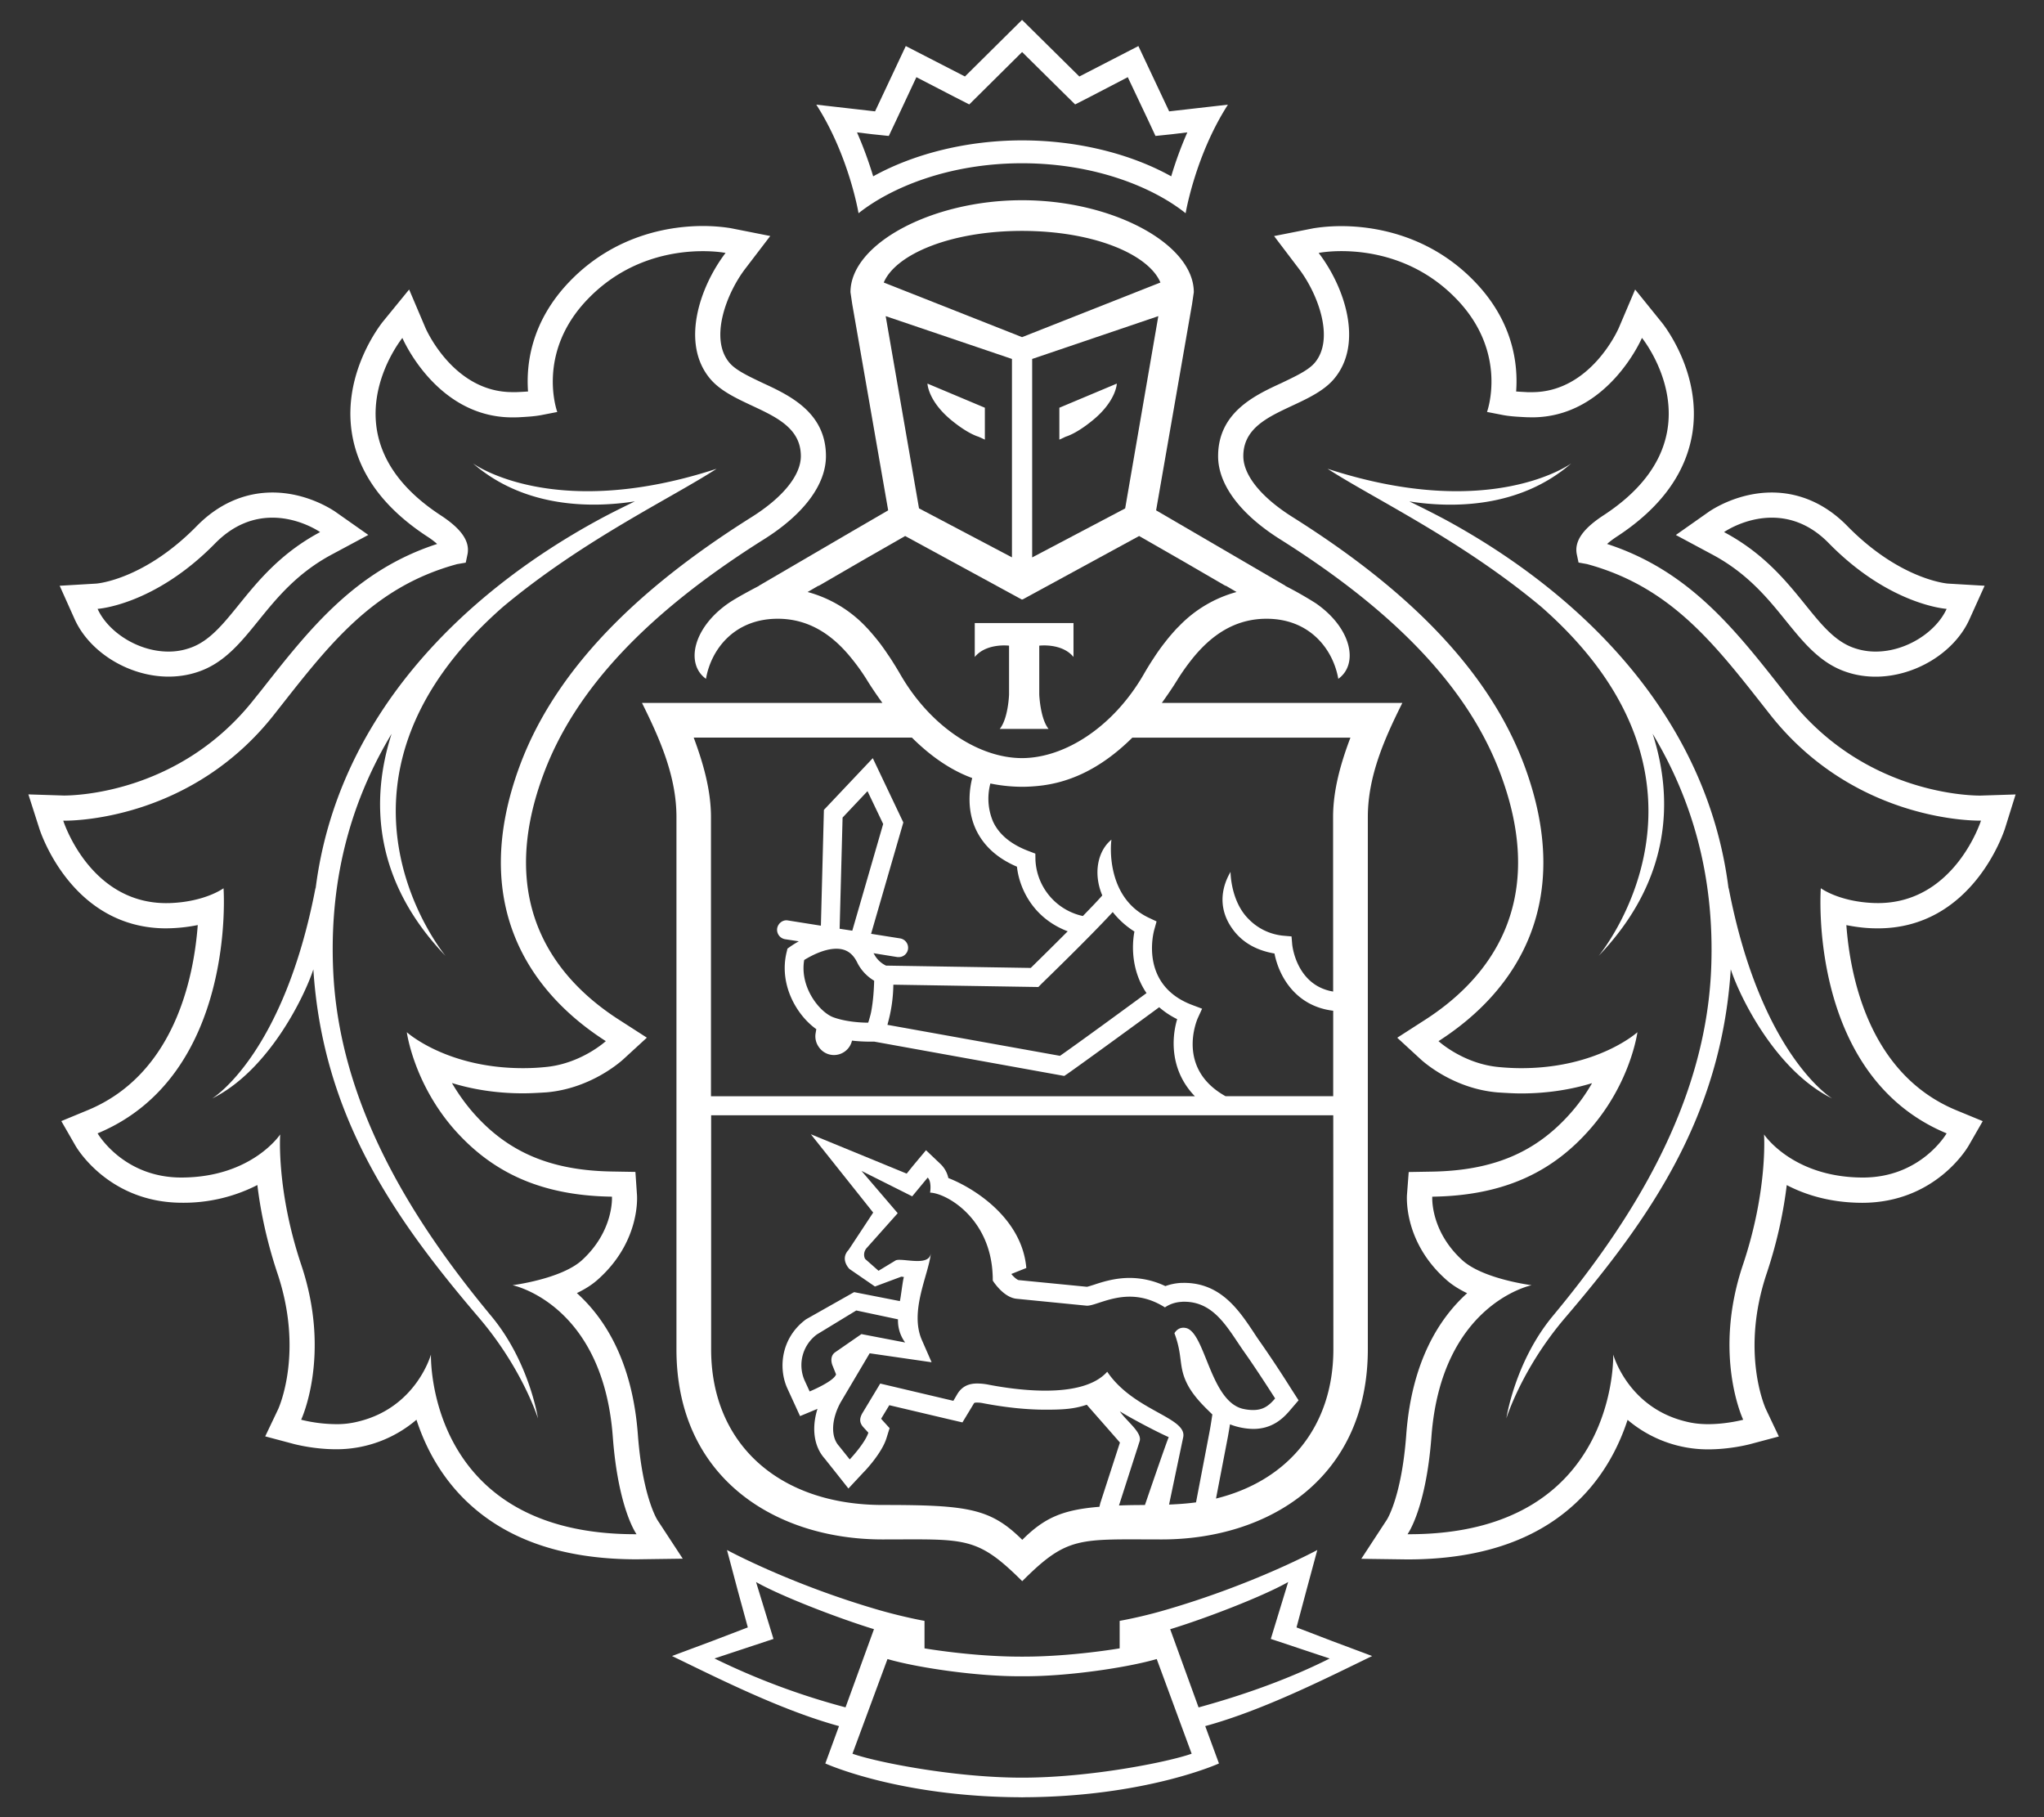 <svg xmlns="http://www.w3.org/2000/svg" width="36" height="32" viewBox="0 0 36 32"><rect x="0" y="0" width="36" height="32" fill="#333333" stroke="none"/><g fill="#FFF"><path d="M11.836 29.162c.805.389 1.92.954 2.941 1.234l-.241.658s1.295.59 3.451.595v.001h.029v-.001c2.159-.006 3.453-.595 3.453-.595l-.242-.658c1.021-.279 2.138-.845 2.94-1.234l-.701-.262-.631-.242.174-.652.192-.711s-1.118.607-2.695 1.062a8.192 8.192 0 0 1-.786.186v.484s-.843.146-1.695.146h-.048c-.853 0-1.694-.146-1.694-.146v-.484s-.339-.059-.786-.186c-1.576-.455-2.693-1.062-2.693-1.062l.189.711.178.652-.633.242-.702.262zm10.852-1.303l-.306 1.002 1.037.345c-.627.315-1.388.608-2.309.861l-.5-1.377c.596-.181 1.62-.571 2.078-.831zm-7.057 1.356c.511.15 1.575.308 2.346.303h.049c.772.005 1.834-.153 2.347-.303l.615 1.667c-.406.145-1.782.422-2.986.422-1.206 0-2.583-.277-2.988-.422l.617-1.667zm-2.008-.354l-.307-1.002c.458.259 1.483.649 2.077.83l-.501 1.377a12.541 12.541 0 0 1-2.308-.861l1.039-.344zm7.259-25.106s.169-1.016.745-1.912l-1.035.118-.542-1.15-1.04.536L18.001.35l-1.006.997-1.042-.536-.541 1.15-1.035-.118c.576.896.744 1.912.744 1.912.572-.454 1.596-.88 2.879-.88 1.286 0 2.314.426 2.882.88zm-5.788-1.424l.273.033.287.03.124-.262.362-.773.671.347.26.133.207-.205.724-.718.726.718.208.205.26-.133.667-.347.366.773.122.262.287-.03.274-.033a6.565 6.565 0 0 0-.284.774c-.724-.403-1.665-.633-2.626-.633-.956 0-1.896.23-2.623.633a6.968 6.968 0 0 0-.285-.774zm17.98 14.017c1.661 0 2.217-1.69 2.24-1.762l.186-.596-.623.02h-.002c-.219 0-2.053-.049-3.353-1.701l-.122-.154c-.849-1.08-1.654-2.107-3.095-2.576.042-.038.101-.084.183-.137.764-.502 1.208-1.113 1.32-1.821.164-1.066-.517-1.917-.547-1.951l-.462-.572-.289.679c-.019.043-.505 1.129-1.528 1.129h-.076c-.07-.004-.137-.007-.203-.012.036-.484-.052-1.234-.733-1.938-.818-.847-1.821-.974-2.345-.974-.28 0-.466.035-.487.037l-.698.138.431.568c.338.438.645 1.246.281 1.668-.117.135-.356.243-.584.353-.471.216-1.114.519-1.114 1.287 0 .497.386 1.017 1.085 1.459 2.069 1.301 3.345 2.659 3.896 4.157.853 2.305-.26 3.62-1.341 4.313l-.485.312.424.39c.057.05.576.508 1.343.573.145.009.284.018.414.018.491 0 .91-.077 1.25-.181a3.17 3.17 0 0 1-.353.499c-.618.715-1.378 1.041-2.47 1.059l-.406.007-.031.407c-.004.082-.034.838.68 1.479.109.1.241.181.38.248-.485.437-.978 1.197-1.073 2.499-.081 1.087-.339 1.489-.343 1.493l-.448.685.811.011c1.34 0 2.366-.37 3.077-1.102.42-.433.66-.923.802-1.356a2.187 2.187 0 0 0 1.415.52c.378 0 .695-.08.731-.089l.518-.138-.229-.483c-.017-.039-.449-1.009.016-2.392.2-.599.302-1.134.352-1.552.326.17.763.31 1.327.312 1.282 0 1.847-.958 1.872-.998l.253-.44-.468-.193c-1.528-.634-1.866-2.338-1.934-3.259.138.027.296.051.474.056l.081.001zm1.211 3.61s-.447.778-1.474.778h-.013c-1.232-.007-1.729-.759-1.729-.759s.071.978-.372 2.297c-.535 1.591.005 2.727.005 2.727s-.288.078-.619.078c-.127 0-.259-.013-.384-.045-1.029-.244-1.286-1.181-1.286-1.181s.095 3.164-3.595 3.164h-.028s.325-.442.421-1.715c.175-2.348 1.765-2.67 1.765-2.67s-.848-.107-1.216-.436c-.575-.521-.534-1.123-.534-1.123 1.298-.018 2.148-.46 2.796-1.21.702-.812.817-1.686.817-1.686s-.698.633-2.047.633c-.119 0-.246-.006-.376-.018-.639-.052-1.08-.458-1.08-.458 1.405-.901 2.39-2.473 1.517-4.84-.7-1.897-2.383-3.314-4.077-4.382-.563-.352-.878-.744-.878-1.08 0-.793 1.128-.818 1.59-1.351.534-.619.199-1.623-.263-2.227 0 0 .156-.032.401-.032.488 0 1.331.123 2.025.842.921.952.539 1.99.539 1.99l.247.048c.147.031.294.037.447.045l.099.002c1.338 0 1.936-1.399 1.936-1.399s1.422 1.749-.672 3.121c-.36.234-.519.452-.477.683l.032.152.149.027c1.518.412 2.286 1.459 3.224 2.649 1.425 1.81 3.439 1.869 3.688 1.869h.027s-.46 1.452-1.815 1.452l-.064-.001c-.622-.022-.942-.261-.942-.261s-.244 3.295 2.216 4.317z"/><path d="M30.154 9.763c.62.33.981.773 1.297 1.165.311.383.606.751 1.068.905.164.056.338.083.516.083.693 0 1.389-.424 1.653-1.012l.266-.589-.643-.038c-.03-.001-.857-.077-1.777-1.016-.378-.386-.836-.588-1.329-.588-.602 0-1.049.301-1.098.332l-.591.416.638.342zm1.053-.647c.309 0 .67.105 1.011.458 1.071 1.087 2.067 1.148 2.067 1.148-.181.401-.706.752-1.249.752a1.15 1.15 0 0 1-.377-.062c-.737-.249-1-1.353-2.294-2.042 0 0 .361-.254.842-.254zm-.762 6.538c-.373-3.009-2.558-5.182-4.989-6.503a17.374 17.374 0 0 0-.634-.321c.74.115 1.932.129 2.852-.67 0 0-1.408 1.036-4.292.095.798.518 2.349 1.249 3.766 2.433 3.54 3.111 1.008 6.145 1.008 6.145 1.272-1.328 1.325-2.75.951-3.912.67 1.115 1.098 2.468 1.031 4.138-.097 2.391-1.412 4.459-2.794 6.121-.665.806-.813 1.797-.813 1.797s.268-.874 1.037-1.774c1.482-1.735 2.749-3.537 2.915-6.134.153.472.785 1.781 1.786 2.275 0 0-1.258-.758-1.824-3.713v.023zm-27.516.694l.08-.002a2.91 2.91 0 0 0 .474-.056c-.069.922-.408 2.625-1.936 3.259l-.467.193.253.44c.024.04.591.998 1.876.998a2.85 2.85 0 0 0 1.324-.312c.05.417.152.952.352 1.551.465 1.383.032 2.354.016 2.392l-.23.483.519.138c.034.008.353.089.73.089a2.168 2.168 0 0 0 1.415-.52c.141.433.382.923.801 1.356.713.733 1.738 1.102 3.077 1.102l.812-.011-.449-.685c-.001-.004-.259-.406-.341-1.493-.096-1.302-.589-2.062-1.075-2.499.14-.067.271-.148.38-.248.714-.642.684-1.397.679-1.479l-.028-.407-.409-.007c-1.089-.017-1.851-.343-2.468-1.059a3.443 3.443 0 0 1-.354-.499c.34.104.756.181 1.249.181.132 0 .27-.008.415-.017.767-.066 1.286-.523 1.344-.573l.425-.39-.485-.312c-1.084-.693-2.193-2.008-1.341-4.313.552-1.499 1.826-2.856 3.898-4.157.699-.442 1.082-.962 1.082-1.459 0-.768-.641-1.07-1.112-1.287-.229-.11-.468-.218-.584-.353-.364-.422-.057-1.23.281-1.668l.434-.568-.702-.139c-.021-.002-.205-.037-.486-.037-.525 0-1.525.127-2.343.974-.681.706-.77 1.455-.735 1.94a6.16 6.16 0 0 1-.202.011h-.075c-1.025 0-1.51-1.086-1.529-1.129l-.288-.678-.467.572c-.026.035-.708.885-.542 1.951.11.708.555 1.319 1.319 1.821.083.053.141.099.183.137-1.442.468-2.247 1.496-3.096 2.576l-.123.153c-1.298 1.652-3.135 1.701-3.355 1.701l-.625-.02.191.596c.022.072.576 1.763 2.238 1.763zm-1.788-1.896c.25 0 2.263-.059 3.687-1.869.938-1.19 1.707-2.237 3.223-2.649l.152-.026.032-.152c.042-.232-.117-.449-.477-.684-2.093-1.372-.671-3.121-.671-3.121S7.682 7.35 9.023 7.35l.098-.001c.151-.009.299-.015.447-.046l.247-.048s-.383-1.038.54-1.991c.694-.719 1.537-.841 2.024-.841.247 0 .4.031.4.031-.461.605-.796 1.608-.262 2.227.462.532 1.588.558 1.588 1.351 0 .336-.314.728-.877 1.08-1.695 1.067-3.377 2.484-4.077 4.382-.873 2.367.112 3.939 1.519 4.84 0 0-.442.406-1.082.458-.13.013-.256.018-.377.018-1.348 0-2.046-.633-2.046-.633s.116.875.814 1.687c.652.749 1.501 1.191 2.799 1.209 0 0 .041.602-.533 1.123-.368.329-1.218.436-1.218.436s1.591.322 1.766 2.67c.095 1.272.418 1.715.418 1.715h-.026c-3.69 0-3.595-3.164-3.595-3.164s-.257.937-1.286 1.181a1.492 1.492 0 0 1-.383.045 2.63 2.63 0 0 1-.617-.078s.536-1.136.002-2.727c-.442-1.319-.371-2.297-.371-2.297s-.496.752-1.729.759h-.013c-1.026 0-1.474-.778-1.474-.778 2.458-1.021 2.218-4.316 2.218-4.316s-.32.238-.943.261l-.065.001c-1.356 0-1.815-1.452-1.815-1.452h.027z"/><path d="M1.693 10.277l-.642.038.264.589c.265.587.961 1.011 1.653 1.011.178 0 .352-.027.517-.083.464-.154.758-.521 1.069-.905.318-.392.676-.835 1.295-1.165l.638-.342-.592-.416c-.05-.031-.494-.331-1.096-.331-.494 0-.952.202-1.331.588-.921.94-1.745 1.015-1.775 1.016zm3.105-1.161c.478 0 .84.254.84.254-1.292.689-1.559 1.794-2.297 2.042a1.12 1.12 0 0 1-.374.062c-.543 0-1.068-.351-1.248-.752 0 0 .995-.061 2.065-1.148.343-.352.703-.458 1.014-.458zM3.735 19.345c1-.494 1.63-1.803 1.784-2.275.167 2.597 1.434 4.399 2.916 6.134.769.9 1.04 1.774 1.04 1.774s-.15-.991-.818-1.797c-1.38-1.661-2.694-3.729-2.79-6.121-.069-1.669.359-3.022 1.03-4.138-.374 1.162-.323 2.584.951 3.912 0 0-2.533-3.035 1.009-6.146 1.416-1.184 2.966-1.915 3.764-2.433-2.883.941-4.291-.095-4.291-.095.92.798 2.112.784 2.852.669-.2.098-.41.2-.633.321-2.432 1.321-4.616 3.494-4.991 6.503v-.023c-.566 2.957-1.823 3.715-1.823 3.715zm14.037-7.975v.86s-.014.423-.164.606h.86c-.148-.183-.164-.606-.164-.606v-.86s.398-.051.603.199v-.597h-1.739v.597c.207-.25.604-.199.604-.199zm-.973-3.936c.276.218.434.255.439.258l.108.05V7.18l-1.011-.425s.008.325.464.679zm2.405 0c.457-.354.466-.679.466-.679l-1.012.425v.562l.107-.05c.005-.004.164-.04.439-.258z"/><path d="M15.544 27.109c1.459 0 1.655-.067 2.46.735.801-.802.997-.735 2.457-.735 1.888 0 3.63-1.082 3.63-3.351v-9.372c0-.72.296-1.383.608-2.008h-4.236c.094-.132.19-.269.285-.425.078-.124.161-.239.246-.346.342-.428.761-.711 1.313-.711.765 0 1.173.54 1.264 1.058.364-.262.232-.897-.397-1.331a6.684 6.684 0 0 0-.539-.307h.006l-1.646-.96-.633-.369.633-3.631.031-.21c0-.853-1.435-1.62-3.019-1.62h-.009c-1.584 0-3.019.767-3.019 1.62l.031.21.633 3.631-.635.369-1.644.96h.006s-.37.19-.541.307c-.626.435-.759 1.069-.395 1.331.089-.517.498-1.058 1.264-1.058.551 0 .972.285 1.31.711.088.108.17.223.248.346.095.156.191.293.285.425h-4.234c.311.626.607 1.288.607 2.008v9.372c-.002 2.268 1.743 3.351 3.63 3.351zm4.621-.606c-.166 0-.32.002-.457.008l.362-1.126c.057-.156-.229-.356-.347-.532.178.112.64.357.862.455-.024.036-.42 1.195-.42 1.195zm1.136-1.28l-.236 1.233c-.151.021-.31.032-.475.039l.249-1.185c.074-.352-.871-.462-1.338-1.154-.228.256-.657.333-1.089.333-.394 0-.787-.063-1.026-.11a1.066 1.066 0 0 0-.176-.016c-.138 0-.264.043-.351.189l-.068.116-1.288-.304-.32.531c-.045.086-.049.158.024.239l.087.095c-.06.188-.328.471-.328.471l-.191-.239c-.152-.169-.127-.48.031-.767l.511-.863 1.091.158-.169-.386c-.228-.511.119-1.161.156-1.536-.013.113-.117.139-.237.139-.11 0-.233-.021-.315-.021-.032 0-.06.003-.074.014l-.296.179-.233-.206c-.028-.039-.037-.132.031-.202l.54-.606-.638-.745.893.448.273-.33c.075.073.042.265.042.265.278.007 1.06.439 1.102 1.448.002.031.002.065.002.099 0 0 .007.013.021.033.055.076.208.271.401.289l1.234.122h.005c.135 0 .405-.159.751-.159.188 0 .397.048.621.189 0 0 .112-.089.294-.098.014-.002.03-.002.043-.002.553 0 .783.5 1.081.916.223.317.522.787.522.787-.11.131-.213.204-.385.204a.785.785 0 0 1-.159-.016c-.594-.109-.679-1.33-1.018-1.426a.205.205 0 0 0-.054-.007c-.109 0-.157.097-.157.097.155.416.064.584.231.905.124.238.345.433.437.526-.001-.001-.026.18-.052.314zm-6.633-1.164l.057.143c-.038.125-.465.301-.465.301l-.093-.203a.672.672 0 0 1 .221-.801l.693-.422.735.156a.652.652 0 0 0 .126.408l-.77-.148-.461.319c-.078.053-.084.153-.043.247zm6.749 2.33l.212-1.103c.011-.065.025-.141.034-.204a1.181 1.181 0 0 0 .409.081c.323 0 .512-.17.637-.315l.162-.189-.133-.207a20.504 20.504 0 0 0-.531-.803 4.597 4.597 0 0 1-.13-.192c-.257-.385-.578-.866-1.223-.866l-.058.001a.944.944 0 0 0-.271.056 1.468 1.468 0 0 0-.629-.144c-.267 0-.491.074-.641.124-.043.013-.081.026-.111.032l-1.205-.118c-.015-.003-.064-.032-.124-.103v-.006l.261-.104c-.074-.869-.908-1.403-1.373-1.584a.485.485 0 0 0-.135-.244l-.259-.246-.228.273-.112.139-1.688-.693 1.098 1.379-.433.657c-.159.168.016.337.016.337l.448.308.464-.173c.016 0 .03.004.046.006-.023.071-.052.347-.071.424l-.806-.158-.846.478c-.435.32-.494.848-.333 1.21l.094.205.133.29.296-.123a.037.037 0 0 0 .011-.005c-.107.34-.063.664.126.875l.18.226.239.302.263-.282c.077-.077.328-.358.405-.598l.057-.183-.128-.141-.021-.025.144-.238 1.051.248.237.055.126-.208.068-.113c.013-.024.016-.028.065-.028.037 0 .074.004.115.013.397.075.763.112 1.088.112.315 0 .503-.012.728-.087 0 0 .564.641.584.666l-.346 1.067-.015.064c-.655.053-.973.197-1.359.582-.56-.555-.956-.614-2.46-.614-1.8 0-3.02-1.055-3.02-2.741V19.64h10.957l.002 4.121c-.001 1.363-.804 2.317-2.067 2.628zm2.368-13.401c-.168.443-.306.921-.306 1.398l.001 3.075c-.643-.108-.718-.8-.721-.83l-.012-.141-.138-.012a.98.98 0 0 1-.621-.297c-.315-.315-.316-.826-.315-.83-.005.026-.347.506.051 1.03.167.22.409.356.723.41.074.384.359.926 1.034 1.008v1.505h-1.896c-.874-.487-.504-1.343-.487-1.379l.074-.162-.167-.063c-.947-.351-.686-1.295-.673-1.336l.038-.138-.129-.061c-.781-.363-.676-1.338-.665-1.379-.241.195-.327.593-.162.982-.089.103-.21.226-.342.363a1.061 1.061 0 0 1-.835-.984l-.002-.115-.107-.041c-.316-.117-.533-.293-.64-.528a1.035 1.035 0 0 1-.045-.666 2.826 2.826 0 0 0 .551.058h.013c.094 0 .186-.006.278-.015.505-.05 1.069-.267 1.658-.85h3.842v-.002zm-3.592 4.5c-.338.249-1.208.885-1.524 1.105l-3.039-.546.021-.081a2.63 2.63 0 0 0 .083-.626l2.554.041.049-.05c.039-.039.848-.821 1.261-1.27.098.123.22.24.382.343-.056.299-.033.725.213 1.084zm-.376-8.535l-1.638.863V6.321l2.222-.754-.584 3.386zm-1.816-4.887c1.276.001 2.231.418 2.437.909l-2.437.962-2.436-.962c.207-.491 1.162-.908 2.436-.909zm-2.402 1.501l2.224.754v3.494l-1.637-.863-.587-3.385zm-.108 5.752a4.531 4.531 0 0 0-.217-.257c-.013-.01-.021-.023-.032-.033a2.206 2.206 0 0 0-1.018-.604l.19-.11h.008l.75-.435.77-.441 2.056 1.119.004-.005.006.005 2.055-1.119.769.441.749.435h.01l.188.11a2.209 2.209 0 0 0-1.017.606l-.03.029a3.796 3.796 0 0 0-.183.211l-.035.045a3.556 3.556 0 0 0-.193.271 5.096 5.096 0 0 0-.181.294c-.533.919-1.384 1.468-2.141 1.469-.756-.001-1.607-.55-2.139-1.469a6.777 6.777 0 0 0-.178-.29c-.012-.017-.023-.036-.035-.051a4.127 4.127 0 0 0-.156-.221zm.569 1.669c.365.363.723.589 1.063.713-.044.175-.102.537.061.897.134.291.377.515.727.664.038.359.266.899.894 1.138-.276.277-.543.539-.651.645l-2.549-.041a.46.46 0 0 1-.201-.186c-.005-.013-.013-.02-.019-.032l.416.067a.244.244 0 0 0 .027.001.164.164 0 0 0 .164-.138.167.167 0 0 0-.138-.191l-.512-.081.568-1.961-.538-1.132-.861.911-.053 2.039-.579-.092c-.089-.017-.175.048-.191.139a.169.169 0 0 0 .138.191l.243.037a1.826 1.826 0 0 0-.151.094l-.049.035-.014.06c-.141.572.178 1.115.522 1.358l-.012.072a.323.323 0 0 0 .059.246.322.322 0 0 0 .266.138.327.327 0 0 0 .316-.254c.128.015.246.018.326.018h.068l3.344.604.057-.038c.266-.186 1.282-.926 1.615-1.172.091.079.194.15.317.21-.108.361-.115.918.312 1.358h-8.523v-4.918c0-.476-.139-.955-.304-1.398h3.842v-.001zm-.956 3.974a.773.773 0 0 0 .292.308c-.003.141-.016.36-.054.554-.009.043-.02.083-.032.123-.006.025-.014.046-.019.062-.134 0-.397-.016-.614-.095-.239-.088-.595-.526-.513-1.009.103-.063.343-.198.567-.198.173 0 .291.081.373.255zm-.316-.607l.052-1.958.439-.465.276.578-.544 1.879-.223-.034z"/></g></svg>